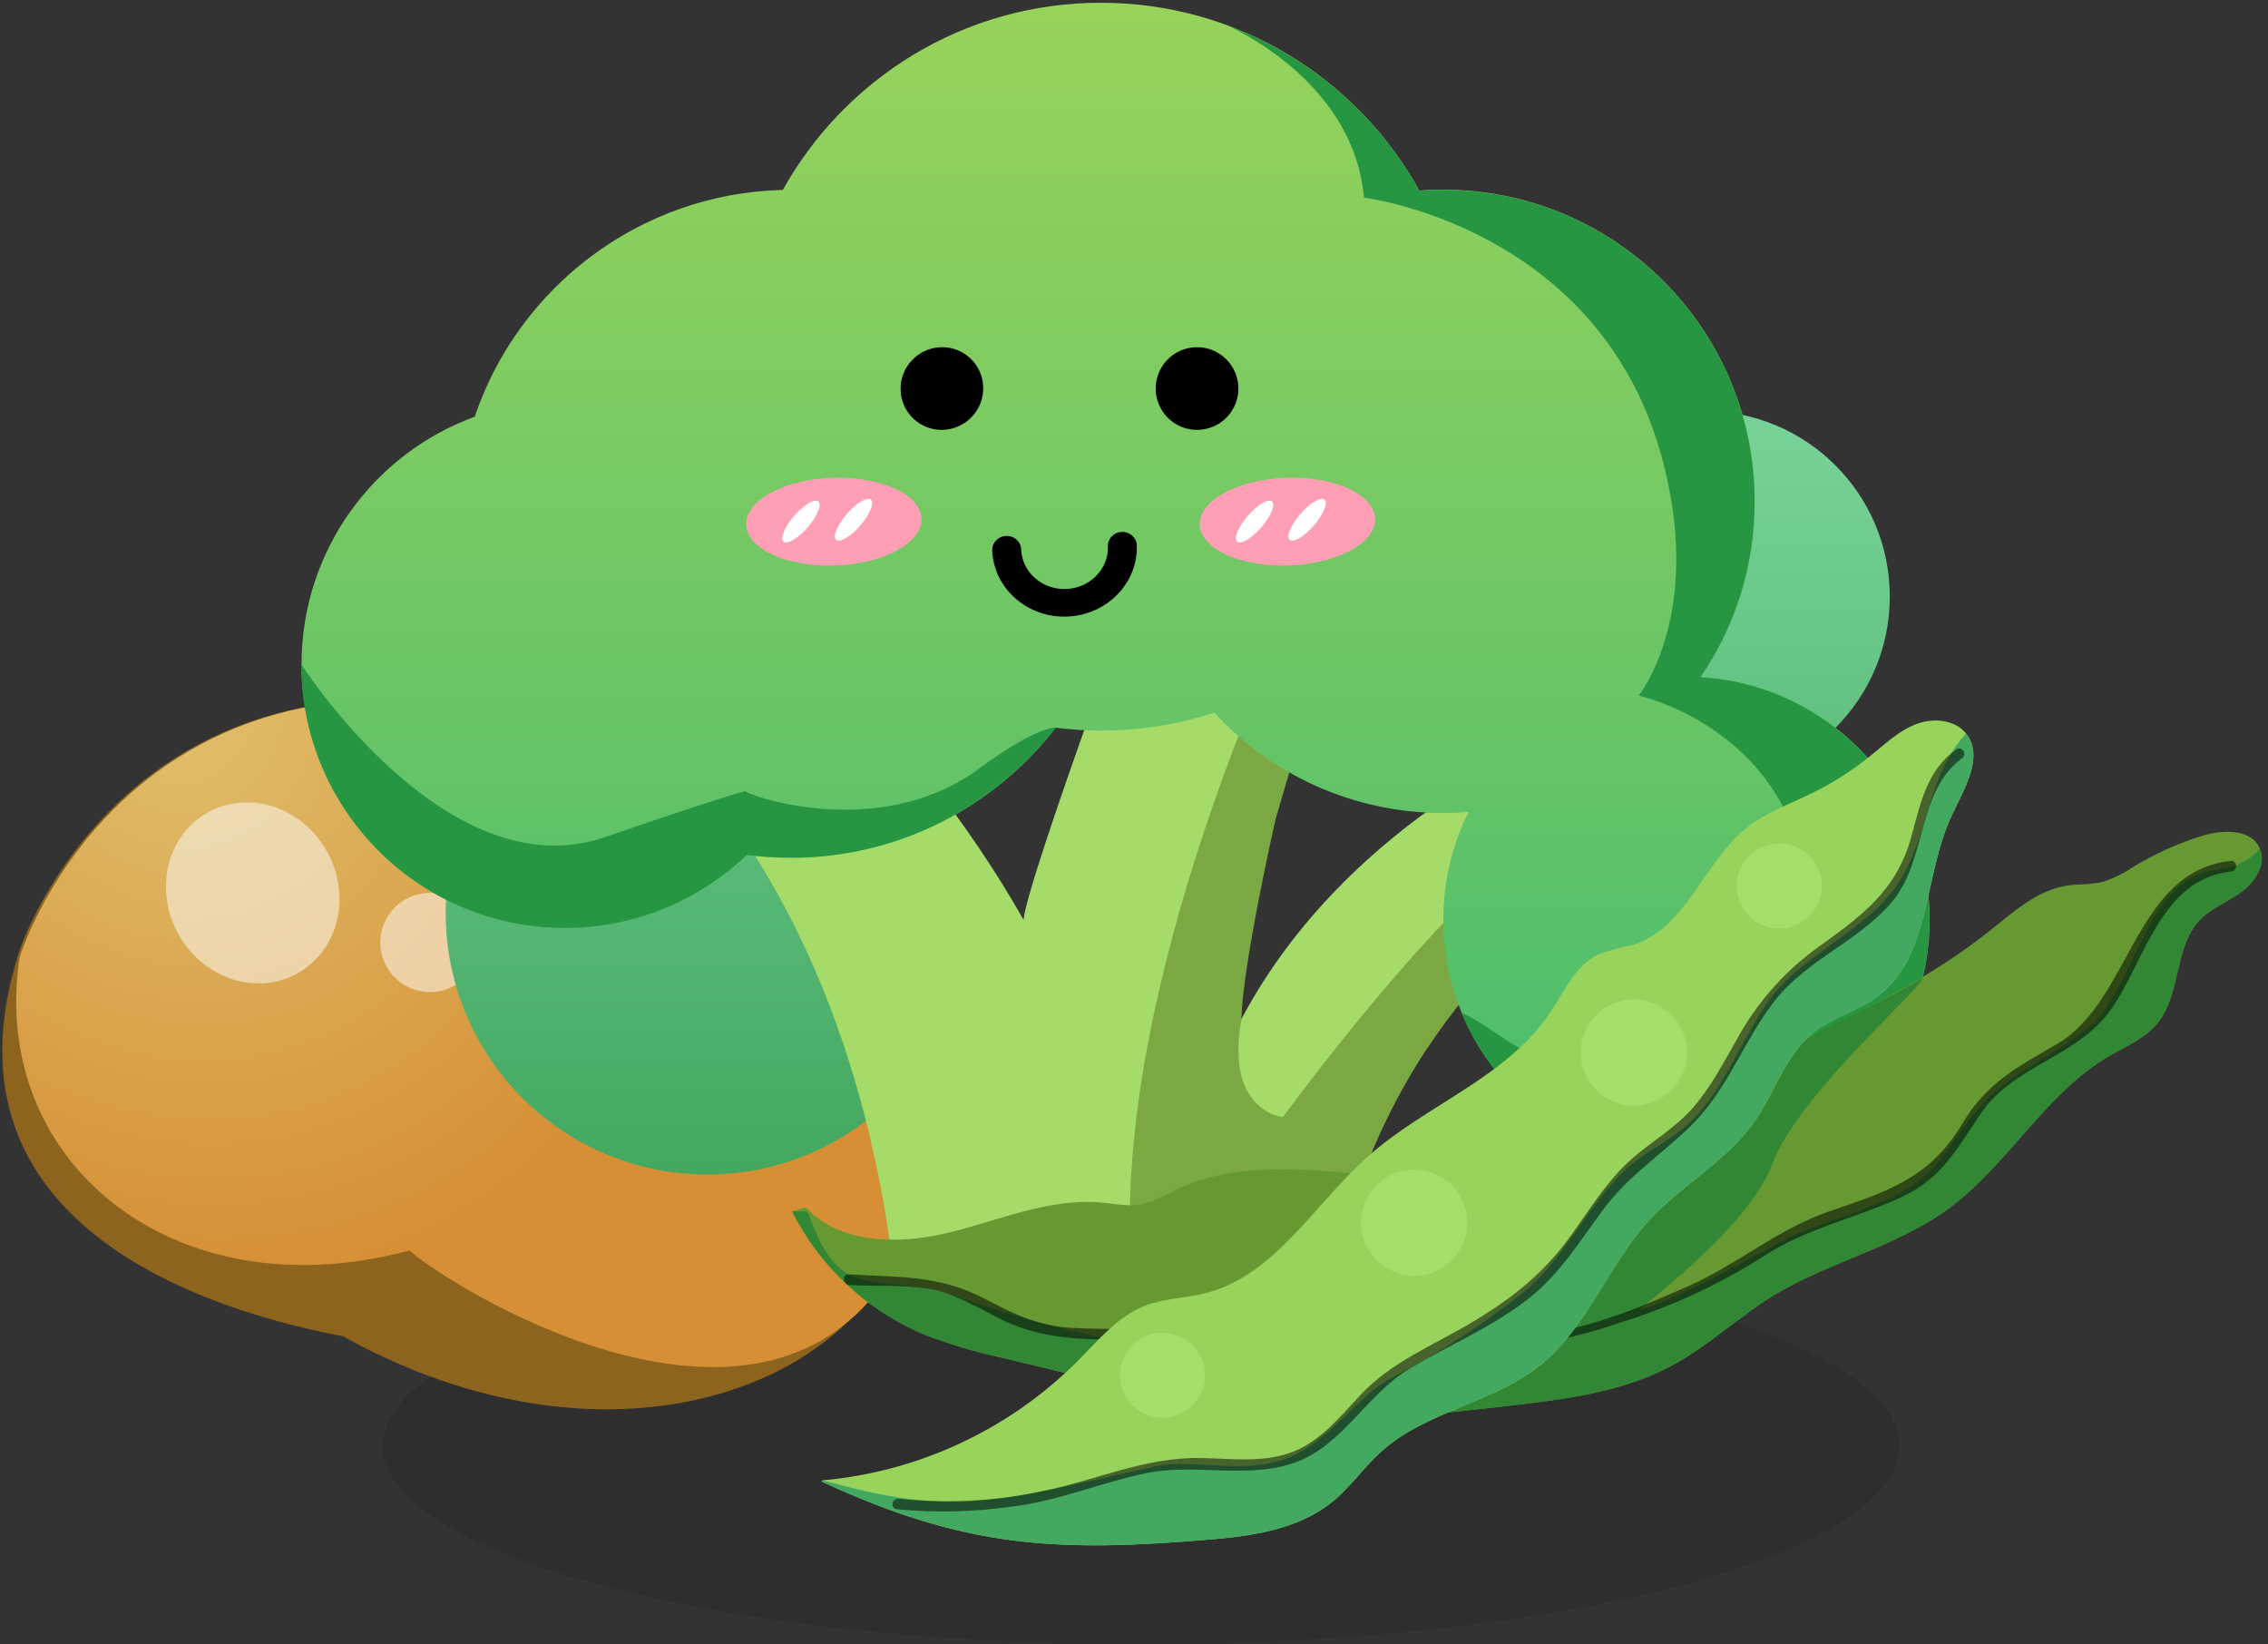 <?xml version="1.0" encoding="UTF-8"?>
<svg width="320px" height="232px" viewBox="0 0 320 232" version="1.1" xmlns="http://www.w3.org/2000/svg" xmlns:xlink="http://www.w3.org/1999/xlink">
    <rect x="0" y="0" width="320" height="232" fill="#333333" stroke="none"/>
    <!-- Generator: Sketch 61.2 (89653) - https://sketch.com -->
    <title>花菜+豆角+土豆</title>
    <desc>Created with Sketch.</desc>
    <defs>
        <radialGradient cx="37.43%" cy="15.623%" fx="37.43%" fy="15.623%" r="52.646%" gradientTransform="translate(0.374,0.156),scale(0.983,1),rotate(96.144),translate(-0.374,-0.156)" id="radialGradient-1">
            <stop stop-color="#E0C16F" offset="0%"></stop>
            <stop stop-color="#D68F34" offset="100%"></stop>
        </radialGradient>
        <linearGradient x1="50%" y1="0%" x2="50%" y2="100%" id="linearGradient-2">
            <stop stop-color="#78D399" offset="0%"></stop>
            <stop stop-color="#43A860" offset="100%"></stop>
        </linearGradient>
        <linearGradient x1="50%" y1="0%" x2="50%" y2="100%" id="linearGradient-3">
            <stop stop-color="#98D35B" offset="0%"></stop>
            <stop stop-color="#49BC6E" offset="100%"></stop>
        </linearGradient>
    </defs>
    <g id="蔬菜水果" stroke="none" stroke-width="1" fill="none" fill-rule="evenodd">
        <g id="花菜">
            <ellipse id="椭圆形" fill-opacity="0.1" fill="#000000" cx="161" cy="204" rx="107" ry="28"></ellipse>
            <g id="编组" stroke-width="1" transform="translate(67, 150.749) rotate(-29) translate(-67, -150.749) translate(5, 91.749)">
                <path d="M118.706,52.538 C65.581,-34.875 13.799,13.366 13.799,13.366 C-14.394,39.803 9.58,68.169 27.416,83.027 C45.252,111.586 72.294,121.041 91.089,115.638 C99.144,113.516 134.816,100.587 118.706,52.538 Z" id="路径" fill="#8C641E" fill-rule="nonzero"></path>
                <path d="M13.454,14.102 C13.454,14.102 62.617,-33.198 116.196,46.981 C116.196,46.981 141.161,93.32 97.568,113.509 C67.61,127.545 43.605,83.321 41.492,76.976 C8.077,68.708 -4.406,37.175 13.454,14.102 Z" id="路径" fill="url(#radialGradient-1)" fill-rule="nonzero"></path>
                <path d="M65.072,33.372 C68.938,33.372 72.072,36.506 72.072,40.372 C72.072,44.238 68.938,47.372 65.072,47.372 C61.206,47.372 58.072,44.238 58.072,40.372 C58.072,36.506 61.206,33.372 65.072,33.372 Z M40.6,10.872 C44.313,8.549 48.887,8.549 52.6,10.872 C56.313,13.194 58.6,17.485 58.6,22.13 C58.6,26.774 56.313,31.066 52.6,33.388 C48.887,35.71 44.313,35.71 40.6,33.388 C36.887,31.066 34.6,26.774 34.6,22.13 C34.6,17.485 36.887,13.194 40.6,10.872 Z" id="形状结合" fill-opacity="0.5" fill="#FFFFFF" fill-rule="nonzero"></path>
                <path d="M93.655,56.723 C95.162,58.553 97.227,59.649 99.073,59.598 C100.918,59.547 102.264,58.357 102.603,56.476 C102.942,54.595 102.222,52.308 100.716,50.478 C98.387,47.649 94.918,46.753 92.968,48.477 C91.018,50.202 91.326,53.893 93.655,56.723 L93.655,56.723 Z" id="路径" fill="#A88C1C" fill-rule="nonzero"></path>
            </g>
            <g id="编组" stroke-width="1" transform="translate(42, 0)">
                <path d="M57.794,91.888 C78.177,91.888 94.7,108.411 94.7,128.794 C94.7,149.177 78.177,165.7 57.794,165.7 C37.411,165.7 20.887,149.177 20.887,128.794 C20.887,108.411 37.411,91.888 57.794,91.888 Z M198.45,57.981 C212.913,57.981 224.637,69.706 224.637,84.169 C224.637,98.632 212.913,110.356 198.45,110.356 C183.987,110.356 172.262,98.632 172.262,84.169 C172.262,69.706 183.987,57.981 198.45,57.981 Z" id="形状结合" fill="url(#linearGradient-2)" fill-rule="nonzero"></path>
                <path d="M84.45,182.637 L145.95,182.637 C145.95,182.637 149.481,142.95 189.169,119.794 L179.419,103.169 C179.419,103.169 148.544,114.7 133.106,143.856 C133.575,122.731 147.825,83.106 147.825,83.106 L122.481,71.356 C122.481,71.356 102.888,123.919 102.419,129.762 C85.981,100.888 66.356,87.544 66.356,87.544 L53.263,106.513 C53.263,106.513 79.044,129.2 84.45,182.637 Z" id="路径" fill="#A5DC69" fill-rule="nonzero"></path>
                <path d="M118.075,182.7 L145.981,182.637 C145.981,182.637 147.419,166.294 158.981,148.45 C160.325,146.606 167.95,134.294 181.512,124.794 C180.794,122.294 176.356,119.856 175.106,118.575 C161.794,126.356 139.012,157.606 139.012,157.606 C139.012,157.606 130.856,156.887 133.137,143.887 C133.325,136.012 137.981,115.544 137.981,115.544 L145.075,91.388 L138.887,89.294 C138.856,89.231 113.013,143.762 118.075,182.7 L118.075,182.7 Z" id="路径" fill="#7CA843" fill-rule="nonzero"></path>
                <path d="M197.919,95.513 C202.731,88.45 205.575,79.919 205.575,70.731 C205.575,46.45 185.887,26.762 161.606,26.762 C160.481,26.762 159.356,26.794 158.262,26.887 C149.512,11.075 132.669,0.388 113.325,0.388 C94.013,0.388 77.231,11.044 68.45,26.794 C48.231,27.294 31.137,40.544 24.981,58.794 C10.731,63.981 0.544,77.669 0.544,93.731 C0.544,114.263 17.2,130.919 37.731,130.919 C47.7,130.919 56.763,126.981 63.419,120.606 C65.45,120.888 67.544,121.013 69.638,121.013 C84.825,121.013 98.325,113.825 106.95,102.669 C109.044,102.919 111.169,103.075 113.356,103.075 C118.95,103.075 124.294,102.169 129.325,100.544 C137.356,109.263 148.856,114.7 161.637,114.7 C162.825,114.7 164.012,114.638 165.2,114.544 C162.919,119.138 161.637,124.294 161.637,129.762 C161.637,148.7 177.012,164.075 195.95,164.075 C214.887,164.075 230.262,148.7 230.262,129.762 C230.231,111.481 215.95,96.544 197.919,95.513 L197.919,95.513 Z" id="路径" fill="url(#linearGradient-3)" fill-rule="nonzero"></path>
                <path d="M106.919,102.669 C98.294,113.825 84.794,121.013 69.606,121.013 C67.481,121.013 65.419,120.856 63.388,120.606 C56.7,126.981 47.669,130.919 37.7,130.919 C17.169,130.919 0.512,114.263 0.512,93.731 C0.512,93.731 20.981,125.731 43.231,118.138 C65.481,110.544 63.231,111.669 63.231,111.669 C62.981,111.95 81.794,119.013 96.169,108.419 C104.544,102.263 106.919,102.669 106.919,102.669 L106.919,102.669 Z M178.075,149.981 C182.981,151.2 188.231,151.856 192.231,151.731 C201.794,151.45 215.731,142.919 212.794,123.763 C209.544,102.513 189.2,98.138 189.2,98.138 C189.2,98.138 198.731,86.419 192.262,63.763 C183.075,31.825 150.45,27.887 150.45,27.887 C148.762,8.731 125.731,1.544 131.356,3.669 C142.856,7.981 152.387,16.294 158.262,26.919 C159.356,26.825 160.481,26.794 161.606,26.794 C185.887,26.794 205.575,46.481 205.575,70.763 C205.575,79.95 202.762,88.481 197.919,95.544 C215.95,96.575 230.231,111.513 230.231,129.794 C230.231,148.731 214.856,164.106 195.919,164.106 C181.575,164.106 169.294,155.325 164.169,142.825 C169.887,145.669 171.137,148.262 178.075,149.981 Z" id="形状" fill="#269642" fill-rule="nonzero"></path>
            </g>
            <g id="编组-3" stroke-width="1" transform="translate(149.53, 68) rotate(-2) translate(-149.53, -68) translate(105.03, 48)">
                <path d="M34.637,29.289 C34.637,28.215 35.551,27.345 36.678,27.345 C37.806,27.345 38.719,28.215 38.719,29.289 C38.719,32.51 41.461,35.121 44.843,35.121 C48.225,35.121 50.967,32.51 50.967,29.289 C50.967,28.215 51.881,27.345 53.008,27.345 C54.135,27.345 55.049,28.215 55.049,29.289 C55.043,34.655 50.477,39.003 44.843,39.009 C39.209,39.003 34.643,34.655 34.637,29.289 Z" id="路径" fill="#000000" fill-rule="nonzero"></path>
                <ellipse id="椭圆形备份-13" fill="#FF9FB5" cx="12.442" cy="24.481" rx="12.375" ry="6.188"></ellipse>
                <ellipse id="椭圆形备份-14" fill="#FF9FB5" cx="76.403" cy="26.715" rx="12.375" ry="6.188"></ellipse>
                <ellipse id="椭圆形备份-15" fill="#FFFFFF" transform="translate(7.806, 24.306) rotate(43) translate(-7.806, -24.306) " cx="7.806" cy="24.306" rx="1.25" ry="3.752"></ellipse>
                <ellipse id="椭圆形备份-17" fill="#FFFFFF" transform="translate(71.767, 26.54) rotate(43) translate(-71.767, -26.54) " cx="71.767" cy="26.54" rx="1.25" ry="3.752"></ellipse>
                <ellipse id="椭圆形备份-16" fill="#FFFFFF" transform="translate(15.231, 24.306) rotate(43) translate(-15.231, -24.306) " cx="15.231" cy="24.306" rx="1.25" ry="3.752"></ellipse>
                <ellipse id="椭圆形备份-18" fill="#FFFFFF" transform="translate(79.192, 26.54) rotate(43) translate(-79.192, -26.54) " cx="79.192" cy="26.54" rx="1.25" ry="3.752"></ellipse>
                <path d="M22.508,6.465 C22.61,9.684 25.303,12.193 28.522,12.069 C31.741,11.945 34.268,9.236 34.166,6.018 C34.064,2.799 31.371,0.29 28.152,0.414 C24.933,0.537 22.406,3.247 22.508,6.465 Z" id="路径" fill="#000000" fill-rule="nonzero" transform="translate(28.337, 6.241) rotate(2) translate(-28.337, -6.241) "></path>
                <path d="M58.487,7.701 C58.559,9.784 59.737,11.669 61.577,12.647 C63.417,13.625 65.639,13.548 67.405,12.444 C69.172,11.34 70.216,9.377 70.143,7.294 C70.031,4.075 67.33,1.557 64.111,1.669 C60.893,1.782 58.374,4.482 58.487,7.701 L58.487,7.701 Z" id="路径" fill="#000000" fill-rule="nonzero" transform="translate(64.315, 7.498) rotate(2) translate(-64.315, -7.498) "></path>
            </g>
            <g id="编组" stroke-width="1" transform="translate(212.53, 160.5) rotate(12) translate(-212.53, -160.5) translate(116.03, 90)">
                <path d="M1.889,100.686 C7.889,104.846 16.109,103.006 22.639,99.816 C29.169,96.626 35.359,92.166 42.609,91.326 C44.519,91.106 46.509,91.126 48.279,90.326 C49.692,89.581 51.003,88.656 52.179,87.576 C63.879,78.356 80.969,81.456 94.919,76.236 C101.839,73.646 107.799,69.056 113.639,64.526 L132.879,49.626 C141.519,42.936 150.239,36.166 157.189,27.726 C159.869,24.466 162.489,20.806 166.429,19.296 C168.069,18.666 169.869,18.446 171.429,17.636 C172.817,16.813 174.086,15.804 175.199,14.636 C177.746,12.252 180.569,10.184 183.609,8.476 C186.289,6.966 190.229,5.996 192.009,8.476 C193.389,10.416 192.369,13.196 190.789,14.976 C189.209,16.756 187.099,18.076 185.839,20.106 C183.019,24.656 185.469,30.996 182.949,35.716 C181.679,38.096 179.349,39.716 177.359,41.486 C169.589,48.546 166.589,59.486 159.589,67.346 C153.389,74.266 144.609,78.176 137.909,84.526 C133.739,88.526 130.449,93.346 126.059,97.076 C119.979,102.236 112.219,104.896 104.659,107.446 C95.719,110.446 86.719,113.446 77.399,114.956 C67.199,116.566 56.809,116.296 46.489,116.016 L33.549,115.666 C29.624,115.667 25.704,115.353 21.829,114.726 C13.262,113.066 5.56,108.425 0.089,101.626" id="路径" fill="#679933" fill-rule="nonzero"></path>
                <path d="M2.117,101.195 C2.936,101.763 5.423,107.424 9.789,108.656 C13.569,109.722 18.409,107.759 24.348,108.468 C43.227,110.722 71.772,112.29 102.457,99.376 C105.501,98.095 121.649,61.122 135.184,47.965 C138.699,44.548 143.551,41.677 149.255,36.212 C150.126,36.852 135.584,55.781 134.017,66.212 C132.449,76.643 118.493,91.342 120.155,90.335 C126.179,86.684 131.591,81.78 137.616,76.68 C141.957,73.006 149.39,69.789 153.732,65.407 C158.455,60.642 158.256,55.82 162.445,50.072 C165.519,45.854 170.402,42.382 174.092,37.598 C176.667,34.26 178.147,24.29 179.694,20.402 C183.741,10.233 188.645,14.587 192.009,8.476 C193.389,10.416 192.369,13.196 190.789,14.976 C189.209,16.756 187.099,18.076 185.839,20.106 C183.019,24.656 185.469,30.996 182.949,35.716 C181.679,38.096 179.349,39.716 177.359,41.486 C169.589,48.546 166.589,59.486 159.589,67.346 C153.389,74.266 144.609,78.176 137.909,84.526 C133.739,88.526 130.449,93.346 126.059,97.076 C119.979,102.236 112.219,104.896 104.659,107.446 C95.719,110.446 86.719,113.446 77.399,114.956 C67.199,116.566 56.809,116.296 46.489,116.016 L33.549,115.666 C29.624,115.667 25.704,115.353 21.829,114.726 C13.262,113.066 5.56,108.425 0.089,101.626 L2.117,101.195 Z" id="路径" fill="#328735" fill-rule="nonzero"></path>
                <path d="M188.369,11.056 C175.369,15.296 178.699,33.316 169.739,41.436 C164.829,45.886 161.189,48.836 158.999,55.256 C156.059,63.876 150.389,66.876 143.059,71.306 C136.599,75.216 132.059,81.256 125.969,85.656 C119.879,90.056 111.969,95.656 104.539,97.166 C100.149,98.056 95.539,97.806 91.049,98.346 C87.379,98.796 83.749,99.456 80.139,100.236 C72.139,101.976 64.269,104.346 56.329,106.396 C51.642,107.673 46.892,108.712 42.099,109.506 C37.369,110.216 33.829,109.316 29.359,108.066 C22.359,106.066 16.789,107.576 9.789,108.656 C8.789,108.806 9.239,110.246 10.189,110.106 C13.849,109.546 17.479,108.466 21.189,108.306 C24.729,108.156 28.079,109.306 31.439,110.226 C37.789,111.966 43.249,110.986 49.639,109.566 C66.289,105.876 82.109,100.306 99.249,99.216 C106.479,98.756 111.659,96.216 117.819,92.586 C124.257,88.969 130.188,84.517 135.459,79.346 C140.679,74.096 147.049,71.436 152.859,67.056 C157.799,63.336 159.029,58.786 161.259,53.276 C164.379,45.546 173.029,42.656 176.259,34.916 C179.489,27.176 179.259,15.616 188.749,12.506 C189.659,12.206 189.269,10.756 188.349,11.056 L188.369,11.056 Z" id="路径" fill-opacity="0.529" fill="#000000" fill-rule="nonzero"></path>
                <path d="M12.159,137.856 C25.265,133.826 36.529,125.303 43.969,113.786 C46.159,110.366 48.119,106.586 51.499,104.336 C53.969,102.706 56.949,102.066 59.609,100.756 C68.609,96.276 71.949,85.326 77.919,77.196 C84.429,68.336 94.779,62.196 98.869,51.976 C100.239,48.546 101.019,44.526 104.019,42.366 C105.423,41.55 106.872,40.816 108.359,40.166 C115.209,36.336 115.659,26.566 120.699,20.546 C122.849,17.986 125.759,16.196 128.389,14.146 C131.033,12.094 133.432,9.745 135.539,7.146 C137.169,5.146 138.669,2.916 140.829,1.476 C142.989,0.036 146.089,-0.404 148.089,1.236 C151.289,3.866 149.489,8.896 148.539,12.936 C146.379,22.016 149.789,32.936 143.699,40.006 C141.389,42.686 138.019,44.296 135.789,47.006 C132.579,50.936 132.239,56.416 130.249,61.076 C127.609,67.266 122.109,71.866 118.659,77.676 C114.299,85.036 113.299,94.226 107.899,100.866 C102.499,107.506 93.609,110.496 88.539,117.366 C86.539,120.066 85.279,123.256 83.169,125.866 C79.479,130.426 73.709,132.716 68.099,134.436 C46.699,140.966 33.919,143.016 12.099,138.046" id="路径" fill="#98D35B" fill-rule="nonzero"></path>
                <path d="M47.901,99.061 C51.215,99.061 53.901,101.748 53.901,105.061 C53.901,108.375 51.215,111.061 47.901,111.061 C44.588,111.061 41.901,108.375 41.901,105.061 C41.901,101.748 44.588,99.061 47.901,99.061 Z M83.401,76.061 C87.543,76.061 90.901,79.419 90.901,83.561 C90.901,87.704 87.543,91.061 83.401,91.061 C79.259,91.061 75.901,87.704 75.901,83.561 C75.901,79.419 79.259,76.061 83.401,76.061 Z M114.401,52.061 C118.543,52.061 121.901,55.419 121.901,59.561 C121.901,63.704 118.543,67.061 114.401,67.061 C110.259,67.061 106.901,63.704 106.901,59.561 C106.901,55.419 110.259,52.061 114.401,52.061 Z M134.901,30.061 C138.215,30.061 140.901,32.748 140.901,36.061 C140.901,39.375 138.215,42.061 134.901,42.061 C131.588,42.061 128.901,39.375 128.901,36.061 C128.901,32.748 131.588,30.061 134.901,30.061 Z" id="形状结合" fill-opacity="0.252" fill="#CBFF93" transform="translate(91.401, 70.561) rotate(-12) translate(-91.401, -70.561) "></path>
                <path d="M12.159,137.856 C14.923,137.877 21.894,138.691 30.235,137.117 C38.134,135.626 46.714,131.139 57.753,126.125 C62.409,124.01 70.095,124.787 75.694,121.151 C80.814,117.826 83.881,110.134 87.643,107.067 C93.216,102.523 98.35,97.365 103.098,91.735 C107.707,86.269 109.418,78.462 113.347,72.235 C116.13,67.825 119.548,66.305 122.191,61.744 C125.462,56.098 126.179,49.325 129.07,43.115 C131.808,37.233 139.559,31.339 142.432,25.455 C146.427,17.274 143.522,9.241 148.089,1.236 C151.289,3.866 149.489,8.896 148.539,12.936 C146.379,22.016 149.789,32.936 143.699,40.006 C141.389,42.686 138.019,44.296 135.789,47.006 C132.579,50.936 132.239,56.416 130.249,61.076 C127.609,67.266 122.109,71.866 118.659,77.676 C114.299,85.036 113.299,94.226 107.899,100.866 C102.499,107.506 93.609,110.496 88.539,117.366 C86.539,120.066 85.279,123.256 83.169,125.866 C79.479,130.426 73.709,132.716 68.099,134.436 C46.699,140.966 33.919,143.016 12.099,138.046" id="路径" fill="#43A860" fill-rule="nonzero"></path>
                <path d="M147.209,3.726 C143.759,7.516 143.859,12.196 143.579,17.036 C143.089,25.316 138.759,29.736 133.469,35.606 C129.752,39.85 127.002,44.852 125.409,50.266 C124.229,53.916 123.199,57.726 121.279,61.076 C119.359,64.426 116.599,66.816 114.389,69.816 C111.689,73.466 110.099,78.016 108.279,82.146 C105.569,88.296 101.859,92.686 96.939,97.216 C92.299,101.476 87.179,104.856 83.879,110.356 C81.639,114.086 79.629,118.136 75.739,120.436 C72.199,122.526 67.929,122.886 63.979,123.626 C56.039,125.106 50.099,129.746 42.849,132.886 C36.642,135.656 30.038,137.435 23.279,138.156 C22.279,138.236 22.279,139.736 23.279,139.656 C28.705,139.041 34.037,137.775 39.159,135.886 C45.389,133.766 50.659,129.976 56.649,127.356 C63.189,124.496 71.099,125.276 77.149,121.356 C83.049,117.486 84.799,110.016 89.849,105.296 C94.679,100.786 100.189,97.036 104.429,91.896 C107.919,87.656 109.749,82.466 112.009,77.526 C114.539,72.006 118.519,68.196 121.789,63.206 C125.689,57.206 126.469,49.886 129.619,43.566 C132.859,37.066 139.329,33.066 142.769,26.736 C146.459,19.946 142.969,10.616 148.269,4.786 C148.919,4.076 147.859,3.006 147.209,3.726 L147.209,3.726 Z" id="路径" fill-opacity="0.529" fill="#000000" fill-rule="nonzero"></path>
            </g>
        </g>
    </g>
</svg>